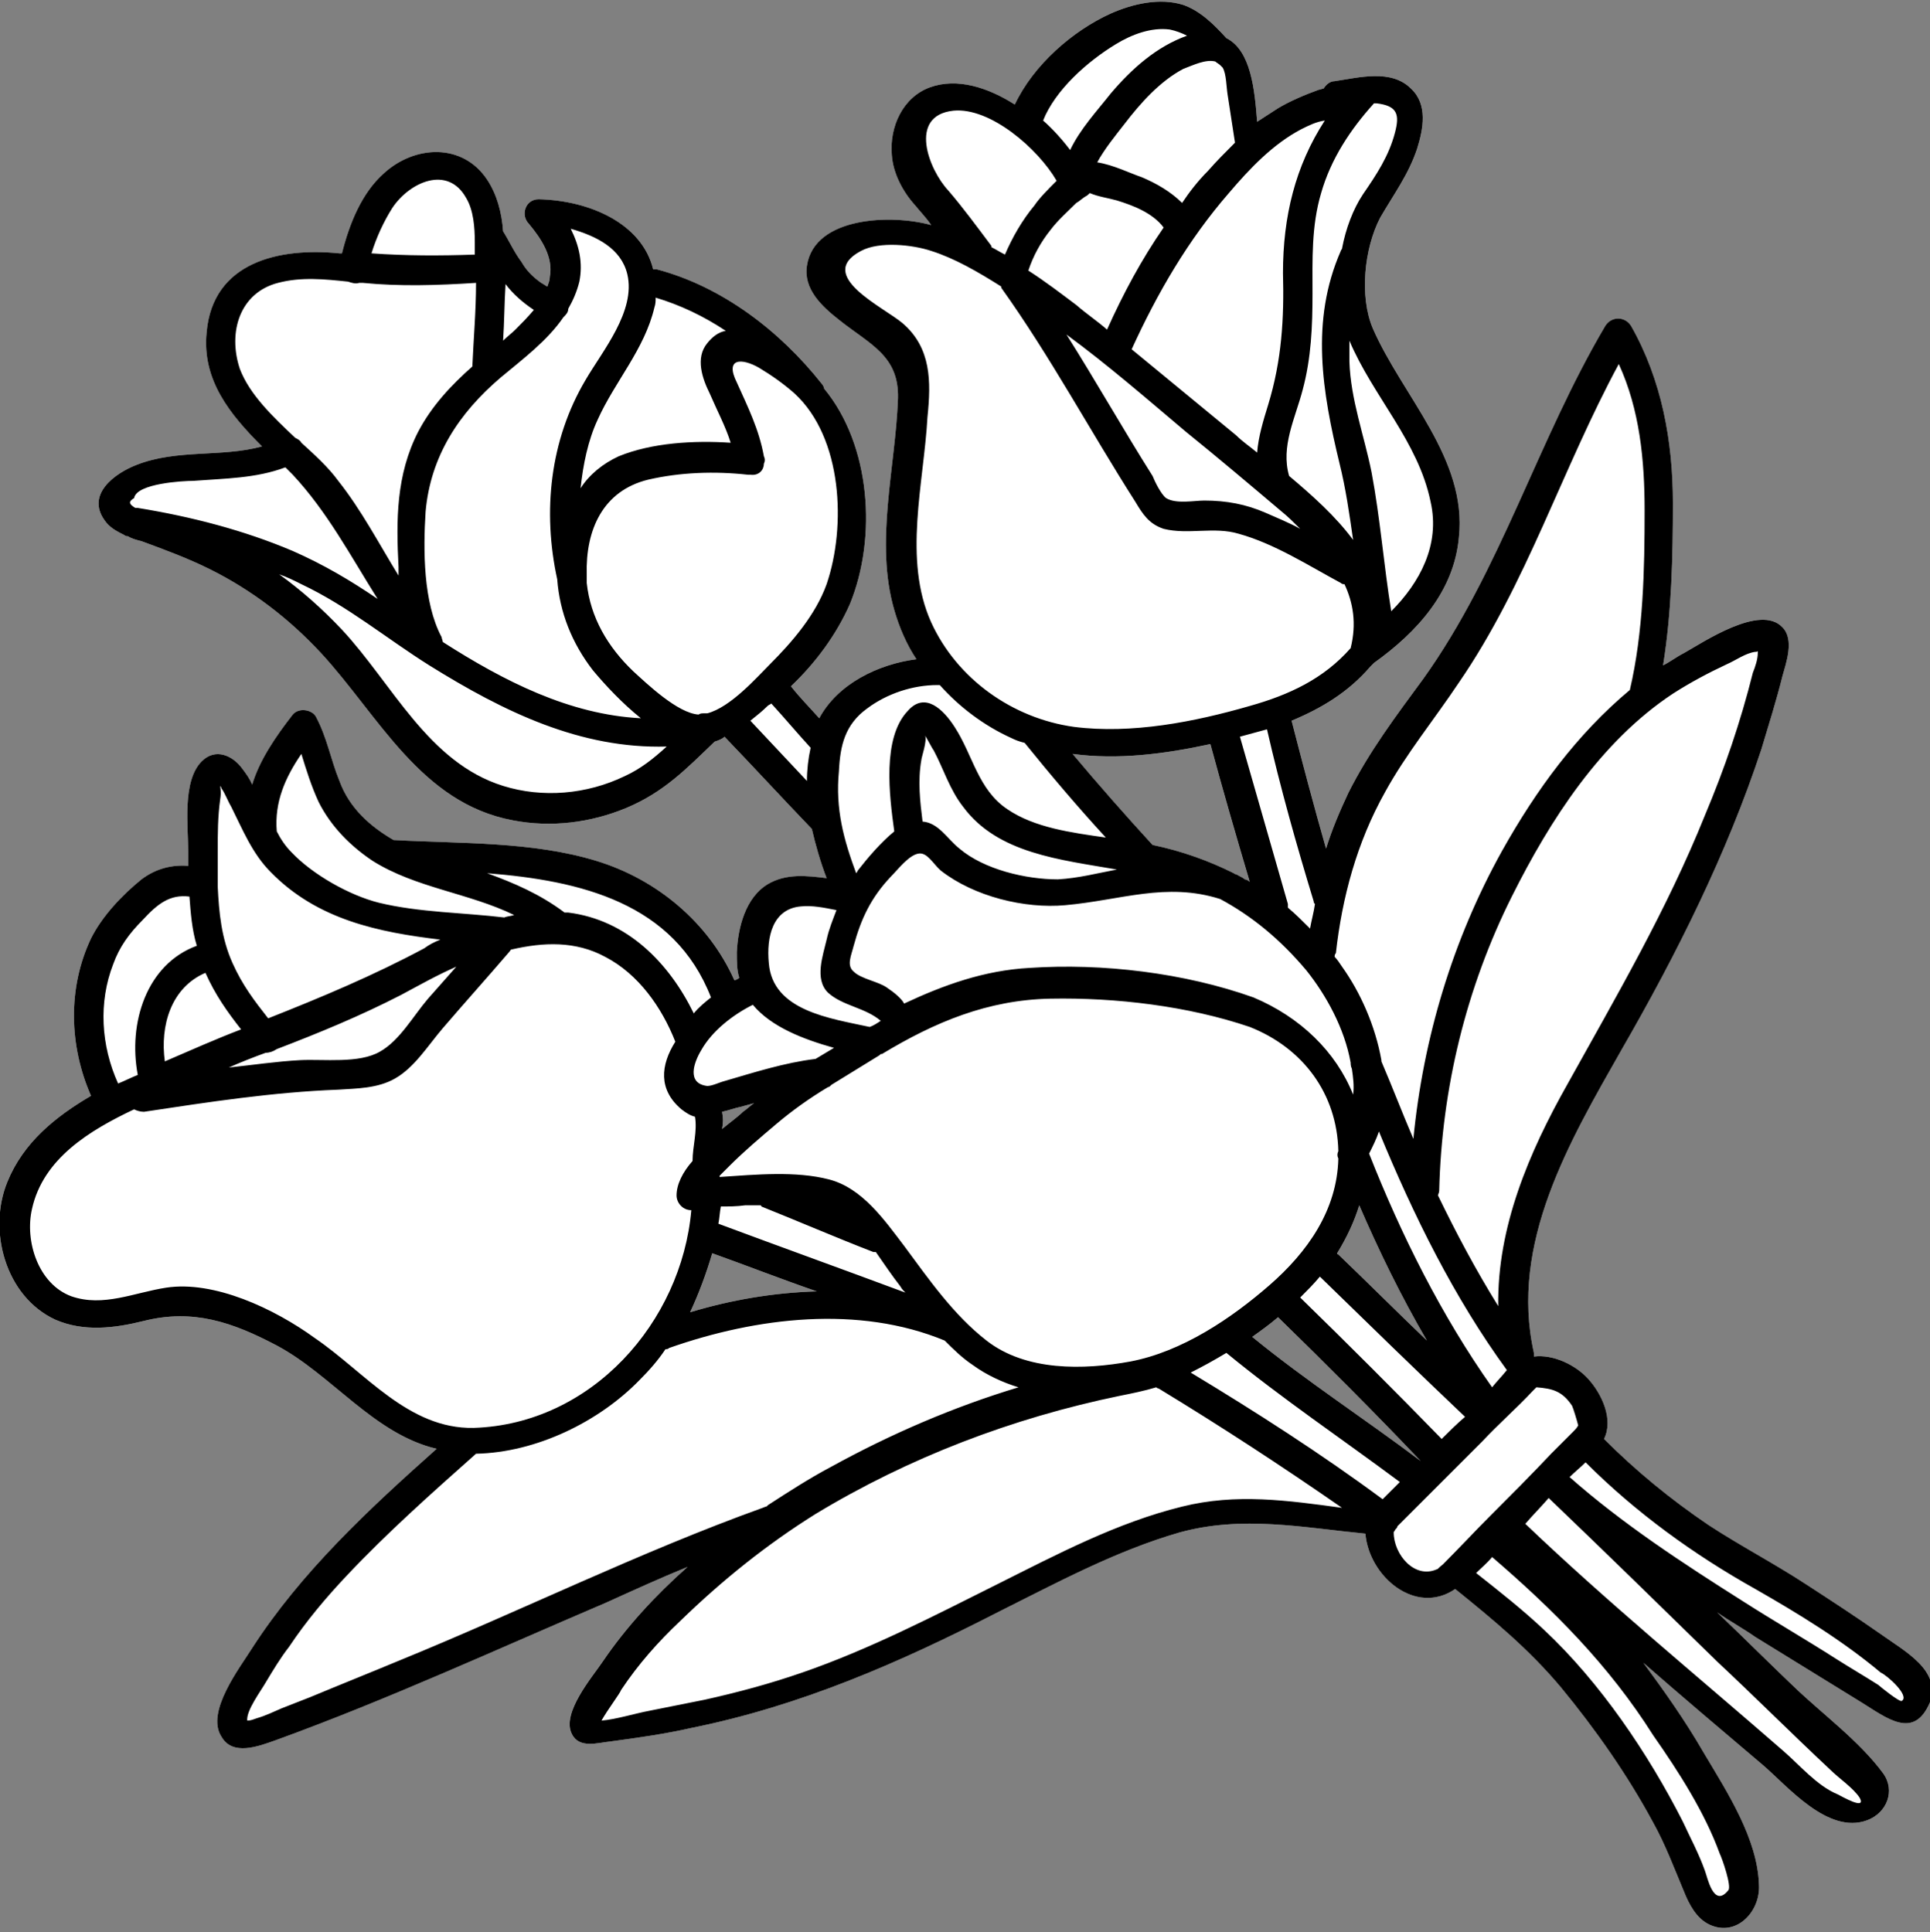 <?xml version="1.0" encoding="utf-8"?>
<!-- Generator: Adobe Illustrator 24.0.0, SVG Export Plug-In . SVG Version: 6.00 Build 0)  -->
<svg version="1.1" id="Capa_1" xmlns="http://www.w3.org/2000/svg" xmlns:xlink="http://www.w3.org/1999/xlink" x="0px" y="0px"
	 viewBox="0 0 156.9 157.1" style="enable-background:new 0 0 156.9 157.1;" xml:space="preserve">
<rect x="0" y="0" width="156.9" height="157.1" fill="#808080" stroke="none"/>
<style type="text/css">
	.st0{fill:#FFFFFF;}
</style>
<g>
	<path class="st0" d="M152.8,132.8c-2-1.4-4-2.7-6-4c-2.6-1.7-5.3-3.1-7.9-4.8c-3.1-2.1-5.9-4.4-8.5-7c0.8-1.6-0.2-3.7-1.3-4.9
		c-1-1.1-2.8-2-4.4-1.8c0-0.1,0-0.2,0-0.3c-2-8.9,2.9-17.2,7.1-24.6c4.5-7.8,8.6-16,11.4-24.5c0.6-2,1.2-3.9,1.7-5.9
		c0.3-1.1,1-3,0-4c-1.8-1.9-6.4,1.2-8,2.1c-0.6,0.3-1.1,0.7-1.7,1c0.7-4.3,0.8-8.9,0.8-13.2c0-5-0.9-10-3.4-14.4
		c-0.5-0.8-1.6-0.8-2.1,0c-5.5,9.3-8.5,19.9-14.8,28.7c-2.2,3-4.4,5.9-6.1,9.3c-0.7,1.5-1.3,2.9-1.8,4.5c-1-3.5-1.9-6.9-2.8-10.4
		c2.4-1,4.6-2.3,6.4-4.4c0.1-0.1,0.2-0.2,0.3-0.3c3.5-2.5,6.5-5.8,6.9-10.2c0.7-6.4-4.6-11.5-7-17c-1.1-2.6-0.7-6.5,0.6-9
		c1.1-1.9,2.3-3.5,3-5.6c0.5-1.6,0.9-3.6-0.5-4.9c-1.6-1.6-4.2-0.9-6.2-0.6c-0.4,0-0.7,0.3-0.9,0.6c-0.1,0-0.3,0.1-0.4,0.1
		c-1.1,0.4-2.3,0.9-3.3,1.5c-0.6,0.4-1.1,0.7-1.7,1.1c-0.2-2.6-0.5-5.8-2.5-6.8c-1-1.1-2.1-2.2-3.5-2.7c-1.9-0.6-4.1-0.1-5.9,0.7
		c-3.1,1.4-6.3,4.2-7.8,7.4c-2.2-1.4-4.7-2.2-6.9-1.4c-2.2,0.8-3.3,3.2-3.1,5.5c0.1,1.5,0.9,3,1.9,4.1c0.4,0.5,0.9,1,1.3,1.6
		c-3.2-0.9-9.5-0.7-10.1,3.3c-0.3,1.9,1.2,3.3,2.6,4.4c2.5,2,4.9,2.9,4.8,6.4c-0.2,5.6-1.9,11.7-0.3,17.2c0.4,1.4,1,2.8,1.8,4
		c-3.1,0.4-6.4,2-7.9,4.8c-0.8-0.9-1.6-1.7-2.3-2.6c2-1.9,3.7-4.2,4.8-6.7c2.2-5.4,1.7-12.9-2.1-17.5c0-0.1-0.1-0.3-0.2-0.4
		c-3.4-4.3-8.1-7.9-13.4-9.3c-0.1,0-0.2,0-0.3,0c-0.9-3.7-5.1-5.6-9.3-5.7c-1.1,0-1.5,1.3-0.8,2c1,1.2,2,2.7,1.7,4.3
		c0,0.3-0.1,0.5-0.2,0.8c-0.2-0.1-0.3-0.2-0.5-0.3c-0.7-0.5-1.2-1-1.6-1.7c-0.6-0.8-1-1.7-1.5-2.5c-0.1-1.5-0.5-3-1.3-4.2
		c-2-3-5.9-2.8-8.4-0.5c-1.8,1.6-2.8,4.1-3.4,6.5c-0.1,0-0.1,0-0.2,0c-4.9-0.5-10.3,0.7-10.8,6.4c-0.4,3.9,1.9,6.7,4.5,9.3
		c-3.3,0.9-6.9,0.2-10.2,1.5c-1.8,0.7-4.1,2.4-2.6,4.5c0.4,0.6,1,0.9,1.6,1.2c0.1,0.1,0.2,0.1,0.3,0.1c0.3,0.2,0.7,0.3,1.1,0.4
		c1.9,0.7,3.8,1.4,5.6,2.3c3.4,1.7,6.4,4,9,6.8c4.7,5.1,8.1,12.2,15.6,13.6c3.1,0.6,6.3,0.2,9.2-1c3.1-1.3,4.9-3.2,7.2-5.4
		c0.3-0.1,0.6-0.2,0.8-0.4c2.4,2.5,4.7,5,7.1,7.5c0.3,1.3,0.7,2.7,1.2,4c-1.6-0.2-3.3-0.4-4.8,0.5c-1.8,1.1-2.4,3.5-2.5,5.5
		c0,0.8,0,1.5,0.2,2.1c-0.1,0.1-0.3,0.2-0.4,0.2c-2.1-4.7-6.3-8.2-11.2-9.7c-5.2-1.6-11.1-1.4-16.5-1.7c-1.9-1.1-3.6-2.6-4.4-4.8
		c-0.7-1.7-1-3.5-1.9-5.2c-0.3-0.6-1.4-0.8-1.9-0.2c-1.4,1.8-2.7,3.7-3.3,5.7c-0.2-0.5-0.5-0.9-0.8-1.3c-0.8-1.1-2.2-1.7-3.3-0.6
		c-1.6,1.6-1.1,5.3-1.1,7.3c0,0.4,0,0.8,0,1.2c-1.3-0.1-2.6,0.2-3.8,1.1c-1.6,1.3-3.2,3-4.1,4.8c-1.9,4-1.8,8.7,0,12.8
		c-2.9,1.7-5.5,3.8-6.8,7c-1.6,3.9-0.2,9.3,3.9,11.2c2.3,1,4.8,0.7,7.2,0.1c4-1,7.2,0.1,10.8,2c4.5,2.4,7.9,7.2,13,8.4
		c-5.5,4.9-11,10-15,16.2c-1,1.6-3.8,5.2-2.5,7.2c0.9,1.6,3,0.8,4.4,0.3c9.1-3.3,18-7.4,26.9-11.2c2.2-1,4.4-2,6.6-2.9
		c-2.6,2.3-5,4.9-6.9,7.7c-0.8,1.2-3.4,4.2-2.5,5.9c0.6,1.2,2.1,0.7,3.1,0.6c2.2-0.3,4.4-0.6,6.6-1.1c8.9-1.8,16.9-5.3,24.9-9.4
		c4.8-2.4,9.6-5,14.8-6.5c5.1-1.4,10-0.4,15.1,0.1c0.3,3.5,4.1,6.7,7.3,4.5c3.1,2.5,6,4.9,8.6,8c2.8,3.4,5.4,7.1,7.5,11
		c1,1.8,1.7,3.7,2.5,5.6c0.4,1,1,2.2,2.1,2.7c2.2,1,4.1-1.1,4-3.2c-0.1-3.8-2.6-7.6-4.5-10.8c-1.5-2.6-3.2-5-4.9-7.3
		c3.2,2.8,6.4,5.5,9.7,8.3c2,1.7,5.3,5.7,8.5,4.5c1.6-0.6,2.3-2.4,1.3-3.8c-1.9-2.6-4.9-4.8-7.2-7c-2.1-2-4.2-4.1-6.3-6.1
		c1,0.7,2.1,1.3,3.1,2c2.9,1.8,5.7,3.5,8.6,5.3c2.1,1.3,4.3,3.1,5.6,0C157.8,135.8,154.9,134.3,152.8,132.8z M98.4,60.5
		c1,3.7,2.1,7.5,3.2,11.2c-0.1-0.1-0.3-0.2-0.4-0.2c-0.1-0.1-0.3-0.2-0.5-0.3c-0.1-0.1-0.3-0.1-0.4-0.2c-2-1-4.2-1.8-6.6-2.3
		c-2.2-2.4-4.4-4.9-6.5-7.4C90.9,61.8,94.7,61.3,98.4,60.5z M110.5,98c1.6,3.7,3.4,7.4,5.5,11c-2.4-2.3-4.8-4.7-7.2-7
		c0,0-0.1,0-0.1-0.1C109.5,100.6,110.1,99.3,110.5,98z M58.7,90.4c0.5-0.1,1-0.3,1.5-0.4c0.4-0.1,0.7-0.2,1.1-0.3
		c-0.3,0.2-0.6,0.5-0.9,0.7c-0.4,0.4-1.1,0.9-1.7,1.4C58.8,91.3,58.8,90.9,58.7,90.4z M57.9,101.9c2.8,1,5.6,2.1,8.5,3.1
		c-3.5,0.1-7,0.7-10.3,1.7C56.8,105.2,57.4,103.6,57.9,101.9z M115.5,118.8c-4.5-3.4-9.3-6.5-13.7-10.1c0.7-0.5,1.4-1,2.1-1.6
		C107.8,110.9,111.7,114.8,115.5,118.8C115.5,118.8,115.5,118.8,115.5,118.8z M88.6,15.7C88.6,15.7,88.6,15.7,88.6,15.7
		C88.6,15.7,88.6,15.7,88.6,15.7C88.6,15.7,88.6,15.7,88.6,15.7z M88.9,15.5c0,0,0,0.1-0.1,0.1C88.8,15.6,88.9,15.6,88.9,15.5z"/>
	<path d="M152.8,132.8c-2-1.4-4-2.7-6-4c-2.6-1.7-5.3-3.1-7.9-4.8c-3.1-2.1-5.9-4.4-8.5-7c0.8-1.6-0.2-3.7-1.3-4.9
		c-1-1.1-2.8-2-4.4-1.8c0-0.1,0-0.2,0-0.3c-2-8.9,2.9-17.2,7.1-24.6c4.5-7.8,8.6-16,11.4-24.5c0.6-2,1.2-3.9,1.7-5.9
		c0.3-1.1,1-3,0-4c-1.8-1.9-6.4,1.2-8,2.1c-0.6,0.3-1.1,0.7-1.7,1c0.7-4.3,0.8-8.9,0.8-13.2c0-5-0.9-10-3.4-14.4
		c-0.5-0.8-1.6-0.8-2.1,0c-5.5,9.3-8.5,19.9-14.8,28.7c-2.2,3-4.4,5.9-6.1,9.3c-0.7,1.5-1.3,2.9-1.8,4.5c-1-3.5-1.9-6.9-2.8-10.4
		c2.4-1,4.6-2.3,6.4-4.4c0.1-0.1,0.2-0.2,0.3-0.3c3.5-2.5,6.5-5.8,6.9-10.2c0.7-6.4-4.6-11.5-7-17c-1.1-2.6-0.7-6.5,0.6-9
		c1.1-1.9,2.3-3.5,3-5.6c0.5-1.6,0.9-3.6-0.5-4.9c-1.6-1.6-4.2-0.9-6.2-0.6c-0.4,0-0.7,0.3-0.9,0.6c-0.1,0-0.3,0.1-0.4,0.1
		c-1.1,0.4-2.3,0.9-3.3,1.5c-0.6,0.4-1.1,0.7-1.7,1.1c-0.2-2.6-0.5-5.8-2.5-6.8c-1-1.1-2.1-2.2-3.5-2.7c-1.9-0.6-4.1-0.1-5.9,0.7
		c-3.1,1.4-6.3,4.2-7.8,7.4c-2.2-1.4-4.7-2.2-6.9-1.4c-2.2,0.8-3.3,3.2-3.1,5.5c0.1,1.5,0.9,3,1.9,4.1c0.4,0.5,0.9,1,1.3,1.6
		c-3.2-0.9-9.5-0.7-10.1,3.3c-0.3,1.9,1.2,3.3,2.6,4.4c2.5,2,4.9,2.9,4.8,6.4c-0.2,5.6-1.9,11.7-0.3,17.2c0.4,1.4,1,2.8,1.8,4
		c-3.1,0.4-6.4,2-7.9,4.8c-0.8-0.9-1.6-1.7-2.3-2.6c2-1.9,3.7-4.2,4.8-6.7c2.2-5.4,1.7-12.9-2.1-17.5c0-0.1-0.1-0.3-0.2-0.4
		c-3.4-4.3-8.1-7.9-13.4-9.3c-0.1,0-0.2,0-0.3,0c-0.9-3.7-5.1-5.6-9.3-5.7c-1.1,0-1.5,1.3-0.8,2c1,1.2,2,2.7,1.7,4.3
		c0,0.3-0.1,0.5-0.2,0.8c-0.2-0.1-0.3-0.2-0.5-0.3c-0.7-0.5-1.2-1-1.6-1.7c-0.6-0.8-1-1.7-1.5-2.5c-0.1-1.5-0.5-3-1.3-4.2
		c-2-3-5.9-2.8-8.4-0.5c-1.8,1.6-2.8,4.1-3.4,6.5c-0.1,0-0.1,0-0.2,0c-4.9-0.5-10.3,0.7-10.8,6.4c-0.4,3.9,1.9,6.7,4.5,9.3
		c-3.3,0.9-6.9,0.2-10.2,1.5c-1.8,0.7-4.1,2.4-2.6,4.5c0.4,0.6,1,0.9,1.6,1.2c0.1,0.1,0.2,0.1,0.3,0.1c0.3,0.2,0.7,0.3,1.1,0.4
		c1.9,0.7,3.8,1.4,5.6,2.3c3.4,1.7,6.4,4,9,6.8c4.7,5.1,8.1,12.2,15.6,13.6c3.1,0.6,6.3,0.2,9.2-1c3.1-1.3,4.9-3.2,7.2-5.4
		c0.3-0.1,0.6-0.2,0.8-0.4c2.4,2.5,4.7,5,7.1,7.5c0.3,1.3,0.7,2.7,1.2,4c-1.6-0.2-3.3-0.4-4.8,0.5c-1.8,1.1-2.4,3.5-2.5,5.5
		c0,0.8,0,1.5,0.2,2.1c-0.1,0.1-0.3,0.2-0.4,0.2c-2.1-4.7-6.3-8.2-11.2-9.7c-5.2-1.6-11.1-1.4-16.5-1.7c-1.9-1.1-3.6-2.6-4.4-4.8
		c-0.7-1.7-1-3.5-1.9-5.2c-0.3-0.6-1.4-0.8-1.9-0.2c-1.4,1.8-2.7,3.7-3.3,5.7c-0.2-0.5-0.5-0.9-0.8-1.3c-0.8-1.1-2.2-1.7-3.3-0.6
		c-1.6,1.6-1.1,5.3-1.1,7.3c0,0.4,0,0.8,0,1.2c-1.3-0.1-2.6,0.2-3.8,1.1c-1.6,1.3-3.2,3-4.1,4.8c-1.9,4-1.8,8.7,0,12.8
		c-2.9,1.7-5.5,3.8-6.8,7c-1.6,3.9-0.2,9.3,3.9,11.2c2.3,1,4.8,0.7,7.2,0.1c4-1,7.2,0.1,10.8,2c4.5,2.4,7.9,7.2,13,8.4
		c-5.5,4.9-11,10-15,16.2c-1,1.6-3.8,5.2-2.5,7.2c0.9,1.6,3,0.8,4.4,0.3c9.1-3.3,18-7.4,26.9-11.2c2.2-1,4.4-2,6.6-2.9
		c-2.6,2.3-5,4.9-6.9,7.7c-0.8,1.2-3.4,4.2-2.5,5.9c0.6,1.2,2.1,0.7,3.1,0.6c2.2-0.3,4.4-0.6,6.6-1.1c8.9-1.8,16.9-5.3,24.9-9.4
		c4.8-2.4,9.6-5,14.8-6.5c5.1-1.4,10-0.4,15.1,0.1c0.3,3.5,4.1,6.7,7.3,4.5c3.1,2.5,6,4.9,8.6,8c2.8,3.4,5.4,7.1,7.5,11
		c1,1.8,1.7,3.7,2.5,5.6c0.4,1,1,2.2,2.1,2.7c2.2,1,4.1-1.1,4-3.2c-0.1-3.8-2.6-7.6-4.5-10.8c-1.5-2.6-3.2-5-4.9-7.3
		c3.2,2.8,6.4,5.5,9.7,8.3c2,1.7,5.3,5.7,8.5,4.5c1.6-0.6,2.3-2.4,1.3-3.8c-1.9-2.6-4.9-4.8-7.2-7c-2.1-2-4.2-4.1-6.3-6.1
		c1,0.7,2.1,1.3,3.1,2c2.9,1.8,5.7,3.5,8.6,5.3c2.1,1.3,4.3,3.1,5.6,0C157.8,135.8,154.9,134.3,152.8,132.8z M112.4,121.9
		c-5-3.7-10.3-7.1-15.6-10.3c1-0.5,1.9-1,2.9-1.6c4.5,3.7,9.4,7,14.1,10.5C113.3,121,112.9,121.4,112.4,121.9z M91.9,110.7
		c-3.8,0.7-8.5,0.8-11.7-1.7c-2.7-2.1-4.7-5-6.7-7.7c-1.6-2.1-3.4-4.7-6.1-5.4c-2.7-0.7-5.9-0.4-8.9-0.2c0,0,0,0,0,0
		c0,0,0-0.1,0-0.1c0.3-0.3,0.7-0.7,0.8-0.8c1.2-1.2,2.5-2.3,3.8-3.4c1.3-1.1,2.7-2.1,4.2-3c0.1,0,0.2-0.1,0.3-0.2
		c1.3-0.8,2.6-1.6,3.9-2.4c0,0,0.1-0.1,0.1-0.1c0,0,0,0,0.1,0c4.3-2.6,8.6-4.4,13.7-4.5c5.3-0.1,11.2,0.6,16.2,2.3
		c4.3,1.7,7.1,5.4,7.2,10.1c-0.1,0.2-0.1,0.4,0,0.6c-0.1,4.2-2.5,7.6-5.6,10.3C100.1,107.2,96.1,109.9,91.9,110.7z M72.1,80.3
		c-0.7-0.5-2.1-0.7-2.7-1.3c-0.6-0.5-0.2-1.3,0-2.1c0.6-2.2,1.4-3.9,3-5.6c0.6-0.6,1.5-1.8,2.3-1.9c0.7-0.1,1.2,0.9,1.8,1.4
		c2.7,2.1,6.8,3.1,10.1,2.8c4.5-0.4,8.2-1.9,12.6-0.5c2.6,1.4,4.9,3.3,7,5.8c1.6,2,3.1,4.7,3.6,7.5c0,0.1,0,0.3,0.1,0.5c0,0,0,0,0,0
		c0.1,0.7,0.2,1.4,0.1,2.1c-1.4-3.5-4.3-6.3-8.1-7.9c-5.6-2-12.3-2.8-18.2-2.4c-3.7,0.2-7,1.4-10.2,2.9
		C73.3,81.2,72.7,80.7,72.1,80.3z M75.2,59.8c0.2,0.3,0.6,1.1,0.7,1.2c0.8,1.5,1.3,3.2,2.4,4.6c2.8,3.8,7.9,4.3,12.5,5.1
		c-1.6,0.3-3.1,0.7-4.8,0.8c-2.6,0-6-0.8-8-2.5c-1-0.8-1.7-2.1-3-2.2c-0.2-1.6-0.4-3.3-0.1-5C74.9,61.6,75.4,60.2,75.2,59.8z
		 M98.4,60.5c1,3.7,2.1,7.5,3.2,11.2c-0.1-0.1-0.3-0.2-0.4-0.2c-0.1-0.1-0.3-0.2-0.5-0.3c-0.1-0.1-0.3-0.1-0.4-0.2
		c-2-1-4.2-1.8-6.6-2.3c-2.2-2.4-4.4-4.9-6.5-7.4C90.9,61.8,94.7,61.3,98.4,60.5z M110.5,98c1.6,3.7,3.4,7.4,5.5,11
		c-2.4-2.3-4.8-4.7-7.2-7c0,0-0.1,0-0.1-0.1C109.5,100.6,110.1,99.3,110.5,98z M60.6,98c0.4,0,0.8,0,1.2,0c0,0,0.1,0,0.1,0.1
		c3,1.2,6,2.5,9.1,3.7c0.1,0,0.1,0,0.2,0c0.7,1,1.3,1.9,2,2.8c0.1,0.2,0.3,0.4,0.4,0.5c-5.1-1.9-10.1-3.7-15.2-5.6
		c0.1-0.5,0.1-0.9,0.2-1.4C59.2,98.1,59.9,98.1,60.6,98z M58.7,90.4c0.5-0.1,1-0.3,1.5-0.4c0.4-0.1,0.7-0.2,1.1-0.3
		c-0.3,0.2-0.6,0.5-0.9,0.7c-0.4,0.4-1.1,0.9-1.7,1.4C58.8,91.3,58.8,90.9,58.7,90.4z M57.9,101.9c2.8,1,5.6,2.1,8.5,3.1
		c-3.5,0.1-7,0.7-10.3,1.7C56.8,105.2,57.4,103.6,57.9,101.9z M115.5,118.8c-4.5-3.4-9.3-6.5-13.7-10.1c0.7-0.5,1.4-1,2.1-1.6
		C107.8,110.9,111.7,114.8,115.5,118.8C115.5,118.8,115.5,118.8,115.5,118.8z M117.2,117c-3.8-3.9-7.6-7.7-11.5-11.5
		c0.6-0.6,1.1-1.1,1.6-1.7c3.9,3.8,7.8,7.6,11.8,11.4C118.4,115.8,117.8,116.4,117.2,117z M121.3,112.8c-4.1-5.8-7.4-12.4-10-19
		c0.3-0.6,0.6-1.2,0.8-1.8c2.8,6.8,6.1,13.5,10.4,19.4C122.1,111.9,121.7,112.3,121.3,112.8z M140.4,54c0.7-0.3,1.5-0.9,2.3-1
		c0.1,0,0.2,0,0.2-0.1c0,0,0,0.1,0,0.2c0,0.5-0.2,1.1-0.4,1.6c-1,4-2.3,7.8-3.9,11.6c-3.1,7.7-7.2,14.7-11.2,21.9
		c-3.1,5.5-5.7,11.6-5.6,18c-1.8-2.9-3.4-5.9-4.9-9c0-0.1,0.1-0.2,0.1-0.4c0.2-8.3,2.2-16.5,5.9-23.9c3.1-6.2,7.2-12.6,13.1-16.5
		C137.4,55.5,138.9,54.7,140.4,54z M112.6,64.4c1.7-3.1,4-5.9,6-8.9c5.5-8,8.4-17.4,13-25.9c1.7,3.7,2.1,7.8,2.1,11.9
		c0,4.8-0.1,9.9-1.2,14.6c-4.3,3.6-7.6,8.1-10.4,13.1c-4,7.2-6.4,15.2-7.2,23.4c-0.9-2.1-1.7-4.2-2.6-6.3c0,0,0,0,0-0.1
		c-0.5-2.8-1.7-5.5-3.2-7.6c-0.2-0.3-0.4-0.6-0.6-0.8c0-0.1,0-0.2,0.1-0.3C109.1,73,110.3,68.5,112.6,64.4z M106.8,73.3
		c0,0.1,0,0.1,0.1,0.2c-0.1,0.7-0.3,1.4-0.4,2c-0.6-0.6-1.2-1.2-1.8-1.7c0-0.1,0-0.2,0-0.3c-1.3-4.5-2.6-9.1-3.9-13.6
		c0.7-0.2,1.5-0.4,2.2-0.6C104.1,64.1,105.4,68.7,106.8,73.3z M88.6,15.7C88.6,15.7,88.6,15.7,88.6,15.7
		C88.6,15.7,88.6,15.7,88.6,15.7C88.6,15.7,88.6,15.7,88.6,15.7z M88.9,15.5c0,0,0,0.1-0.1,0.1C88.8,15.6,88.9,15.6,88.9,15.5z
		 M87.5,16.5c0.2-0.1,0.4-0.3,0.7-0.5c0,0,0,0,0,0c0.2-0.1,0.3-0.2,0.4-0.3c0.7,0.3,1.5,0.4,2.2,0.6c1.3,0.4,2.9,1,3.8,2.2
		c-1.8,2.6-3.3,5.4-4.6,8.3c-0.8-0.7-1.7-1.3-2.5-2c-1.2-0.9-2.5-1.9-3.9-2.8c0.4-1.2,1-2.3,1.8-3.3C86,17.9,86.8,17.2,87.5,16.5z
		 M96.4,35.1c2.6,2.1,5.2,4.3,7.8,6.5c0.5,0.4,1,0.9,1.5,1.4c-0.9-0.5-1.9-0.9-2.8-1.3c-1.6-0.7-3.2-1-5-1c-0.8,0-2.3,0.3-3.1-0.2
		c-0.4-0.3-0.9-1.3-1.1-1.8c-2.4-3.8-4.6-7.7-7-11.5C90.1,29.7,93.2,32.4,96.4,35.1z M116.3,40.8c0.8,3.5-0.9,6.6-3.2,8.9
		c-0.6-3.7-0.9-7.6-1.6-11.3c-0.6-3-1.7-5.9-1.8-9c0-0.5,0-1.1,0-1.7C111.6,32.2,115.3,35.9,116.3,40.8z M113.4,10.8
		c-0.5,1.9-1.5,3.4-2.6,5c-0.8,1.2-1.4,2.8-1.7,4.4c0,0.1-0.1,0.1-0.1,0.2c-2.5,5.7-1.5,11.5-0.1,17.3c0.5,2,0.8,4.1,1.1,6.2
		c-1.4-1.9-3.3-3.6-5.2-5.2c-0.7-2.4,0.5-4.7,1.1-7c0.7-2.6,0.8-5.2,0.8-7.8c0-2.8-0.1-5.5,0.7-8.2c0.8-2.8,2.4-5.2,4.3-7.3
		c0.1,0,0.1,0,0.2,0C113.6,8.6,113.8,9.3,113.4,10.8z M105.8,10.5c0.6-0.3,1.2-0.6,1.9-0.7c-2.4,3.7-3.4,7.8-3.4,12.4
		c0.1,3.7-0.1,7.1-1.2,10.7c-0.4,1.3-0.8,2.6-0.9,3.9c-0.6-0.5-1.2-0.9-1.7-1.4c-2.8-2.3-5.7-4.7-8.5-7c2.1-4.6,4.6-8.9,7.9-12.7
		C101.6,13.7,103.5,11.7,105.8,10.5z M98.2,13.9c-0.8,0.8-1.5,1.7-2.1,2.6c-0.9-0.9-2.1-1.6-3.3-2.1c-0.9-0.3-2.3-1-3.6-1.2
		c0.6-1.1,1.5-2.2,2.2-3.1c1.3-1.7,2.9-3.5,4.8-4.5C97,5.3,98,4.8,98.8,5c0.1,0.1,0.3,0.2,0.4,0.3c0.1,0.1,0.1,0.1,0.2,0.2
		c0.3,0.5,0.3,1.6,0.4,2.2c0.2,1.3,0.4,2.6,0.6,3.9C99.6,12.4,98.9,13.1,98.2,13.9z M90.7,3.6c1.3-0.8,2.9-1.4,4.4-1.2
		c0.5,0.1,1,0.3,1.4,0.5C94,3.8,92,5.6,90.3,7.6c-1.1,1.4-2.5,2.9-3.3,4.6c-0.6-0.8-1.4-1.7-2.2-2.4C85.8,7.3,88.4,5,90.7,3.6z
		 M77.5,9c3-0.3,6.9,3.1,8.4,5.7c-0.7,0.7-1.4,1.4-1.8,2c-1,1.2-1.8,2.6-2.4,4c-0.4-0.2-0.7-0.4-1.1-0.6c0,0,0,0,0-0.1
		c-1.2-1.6-2.3-3.1-3.5-4.5C75.5,13.8,73.8,9.4,77.5,9z M73.4,26.3c-1.5-1.3-7.2-3.9-3.4-5.9c1.5-0.8,4.2-0.5,5.7,0
		c1.9,0.6,3.8,1.7,5.7,2.9c0,0,0,0,0,0.1c4,5.6,7.2,11.6,10.9,17.4c0.6,1,1.1,1.8,2.3,2.2c2,0.5,4.1-0.2,6.1,0.4
		c2.9,0.8,5.7,2.6,8.3,4c0.1,0.1,0.2,0.1,0.3,0.1c0.7,1.5,1,3.2,0.5,5.2c-2.2,2.5-5,3.8-8.2,4.7c-4.5,1.3-9.6,2.3-14.3,1.7
		c-5-0.7-9.5-3.9-11.6-8.5c-2.3-5.1-0.6-11.3-0.3-16.7C75.7,31,75.7,28.3,73.4,26.3z M68.2,62.7c0.1-2.1,0.5-3.8,2.3-5.1
		c1.6-1.2,3.7-1.9,5.7-1.9c0.1,0,0.2,0,0.2,0c1.6,1.8,3.6,3.3,5.8,4.3c0.4,0.2,0.7,0.3,1.1,0.4c0,0,0,0,0,0c2.1,2.6,4.3,5.2,6.6,7.7
		c-2.8-0.4-5.8-0.8-8-2.3c-2.4-1.6-2.8-4.4-4.3-6.7c-0.9-1.4-2.4-2.9-3.8-1.3c-2.1,2.2-1.5,6.9-1.1,9.8c-1.1,0.9-2.2,2.2-2.9,3.1
		c-0.1,0.1-0.1,0.2-0.2,0.3C68.6,68.3,67.9,65.8,68.2,62.7z M67.2,47.5c-0.9,2.5-2.8,4.7-4.6,6.5c-1.1,1.1-3.2,3.5-5.1,4
		c-0.1,0-0.2,0-0.3,0c-0.1,0-0.3,0-0.4,0.1c-1.7-0.1-4.2-2.5-5.3-3.5c-2.1-2-3.5-4.4-3.8-7.2c0-0.1,0-0.3,0-0.5c0,0,0-0.1,0-0.1
		c0-0.1,0-0.1,0-0.1c-0.1-3.6,1.3-6.8,5-7.7c2.6-0.6,5.4-0.7,8.1-0.4c0,0,0,0,0,0c0.1,0,0.1,0,0.2,0c0.7,0.1,1.1-0.4,1.1-0.9
		c0.1-0.2,0.1-0.4,0-0.6c-0.4-2.2-1.3-4-2.2-6c-1-2,0.4-2,1.8-1.2c1,0.6,2,1.3,2.9,2.1C68.5,35.6,68.8,42.8,67.2,47.5z M53.2,25
		c0.1-0.3,0.1-0.5,0.1-0.8c2,0.6,3.9,1.5,5.7,2.7c-0.6,0.1-1.1,0.5-1.5,1c-1,1.2-0.4,2.9,0.2,4.1c0.6,1.4,1.3,2.7,1.7,4
		c-3-0.2-6.4,0-9.1,1.1c-1.3,0.6-2.4,1.5-3.1,2.6c0.2-1.9,0.6-3.9,1.4-5.6C50,31,52.4,28.4,53.2,25z M51,22.3c0.7,3-2,6.2-3.4,8.6
		c-2.9,4.9-3.5,10.7-2.3,16.2c0.2,2.7,1.2,5.2,2.9,7.4c1,1.2,2.4,2.7,3.9,3.9c-5.8-0.3-11.1-3-16.1-6.2c0-0.1-0.1-0.3-0.1-0.4
		c-1.5-2.8-1.5-7.1-1.3-10.2c0.4-4.5,2.7-8,6.1-10.9c1.8-1.5,3.8-3,5.1-4.9c0.2-0.2,0.4-0.4,0.4-0.7c0.4-0.7,0.7-1.4,0.9-2.2
		c0.3-1.5,0-2.9-0.7-4.3C48.5,19.2,50.5,20.2,51,22.3z M43.4,25.2c-0.5,0.6-1,1.1-1.5,1.6c-0.3,0.3-0.7,0.6-1,0.9
		c0.1-1.5,0.1-3,0.2-4.6C41.7,23.9,42.5,24.6,43.4,25.2z M31.9,16.9c1.4-2.1,4.5-3.5,6-0.8c0.6,1,0.7,2.4,0.7,3.6c0,0.3,0,0.7,0,1
		c-2.8,0.1-5.6,0.1-8.4-0.1C30.6,19.3,31.2,18,31.9,16.9z M22.6,23c1.9-0.5,3.8-0.3,5.7-0.1c0.3,0.1,0.6,0.2,0.9,0.1
		c0.1,0,0.2,0,0.3,0c3,0.3,6.1,0.2,9.2,0c0,2.3-0.2,4.5-0.3,6.8c-1.7,1.5-3.3,3.2-4.4,5.3c-1.8,3.5-1.8,7.2-1.6,11
		c0,0.2,0,0.4,0,0.7c-1.6-2.6-3-5.3-4.9-7.7c-0.8-1.1-1.9-2.1-3-3.1c-0.1-0.2-0.3-0.3-0.5-0.4c-1.8-1.7-3.7-3.5-4.5-5.6
		C18.5,27,19.5,23.8,22.6,23z M10.9,40.5c0.2-1.2,4-1.4,4.8-1.4c2.6-0.2,5.1-0.2,7.5-1.1c0.2,0.2,0.4,0.4,0.6,0.6
		c2.8,3,4.7,6.6,6.9,10.1c-2.2-1.5-4.4-2.8-6.9-3.9c-4-1.7-8.3-2.8-12.6-3.5c-0.1,0-0.1,0-0.2,0C10.5,41,10.4,40.8,10.9,40.5z
		 M50.8,63.1c-3.1,1.5-6.7,1.8-9.9,0.8c-6.1-1.9-9-8.3-13.1-12.7c-1.6-1.7-3.3-3.2-5.1-4.5c0.6,0.2,1.2,0.5,1.8,0.8
		c3.8,1.8,6.9,4.4,10.4,6.6c6.1,3.8,12.3,6.8,19.3,6.6C53.1,61.7,52.1,62.5,50.8,63.1z M62.4,57.4c0.1-0.1,0.2-0.1,0.3-0.2
		c1.1,1.2,2.1,2.4,3.2,3.6c-0.2,0.9-0.3,1.8-0.3,2.7c-1.5-1.6-3.1-3.3-4.6-4.9C61.5,58.2,62,57.8,62.4,57.4z M65.1,73.7
		c0.9-0.1,1.9,0.1,2.9,0.3c-0.3,0.8-0.6,1.5-0.8,2.4c-0.3,1.3-1,3.2,0.1,4.3c1.2,1.1,3,1.2,4.3,2.3c-0.3,0.2-0.6,0.4-0.9,0.5
		c-3.2-0.7-7.9-1.3-8.2-5.2C62.3,76.2,62.8,73.9,65.1,73.7z M67.8,85.2c-0.5,0.3-1,0.6-1.5,0.9c-2.5,0.3-5,1.1-7.4,1.8
		c-0.4,0.1-1,0.4-1.4,0.4c-1.7-0.2-1.1-1.9-0.5-2.9c0.9-1.6,2.6-2.9,4.2-3.7C62.7,83.5,65.3,84.5,67.8,85.2z M57.8,81.1
		c-0.5,0.4-1,0.8-1.4,1.3c-2-4.1-5.4-7.6-10.2-8.2c-0.1,0-0.2,0-0.3,0c-2-1.5-4.1-2.4-6.3-3.2C47.2,71.6,54.8,73.4,57.8,81.1z
		 M16.7,79.1c0.8,1.8,1.8,3.2,2.9,4.6c-2.1,0.8-4.1,1.7-6.2,2.6C13,83.4,13.9,80.3,16.7,79.1z M21.6,85.6c0.3,0,0.6-0.1,0.9-0.3
		c3.4-1.3,6.8-2.7,10.1-4.4c1.5-0.8,2.9-1.6,4.5-2.3c-0.8,0.9-1.5,1.7-2.3,2.6c-1.2,1.4-2.3,3.4-3.9,4.3c-1.7,1-4.6,0.6-6.5,0.7
		c-1.9,0.1-3.9,0.4-5.8,0.6C19.5,86.4,20.5,86,21.6,85.6z M24.5,61.3c0.4,1.3,0.8,2.6,1.4,3.9c1,2,2.6,3.6,4.4,4.8
		c3.5,2.2,7.8,2.6,11.5,4.4c-0.3,0.1-0.6,0.1-0.8,0.2c-3.3-0.4-6.9-0.4-10.2-1.2c-2.4-0.6-5.4-2.3-7.1-4.1c-0.5-0.5-0.9-1.1-1.2-1.7
		c0,0,0,0,0,0C22.3,65.2,23.2,63.2,24.5,61.3z M17.7,69.2c0-1.4,0-2.8,0.2-4.2c0.1-0.6,0-1,0-1.1c0,0,0.1,0.1,0.1,0.2
		c0.3,0.4,0.5,1,0.8,1.5c0.9,1.8,1.7,3.8,3.2,5.3c3.8,3.9,8.8,4.9,13.8,5.5c-0.5,0.2-0.9,0.4-1.3,0.7c-4.1,2.2-8.4,4-12.7,5.7
		c-1.1-1.4-2.1-2.7-2.9-4.5c-0.9-2-1.1-4.1-1.2-6.2c0-0.2,0-0.4,0-0.6C17.7,70.8,17.7,70,17.7,69.2z M9.2,78.4
		c0.5-1.4,1.3-2.5,2.4-3.6c1.2-1.3,2.2-2.1,3.8-1.9c0.1,1.3,0.2,2.7,0.6,4c-4.1,1.5-5.6,6.3-4.8,10.5c0,0,0,0,0,0
		c-0.5,0.2-1.1,0.5-1.6,0.7C8.2,85,8,81.5,9.2,78.4z M13.5,104.7c-2.6,0.4-5.1,1.6-7.7,0.7c-2.7-1-3.8-4.5-3.2-7.1
		c0.9-4.1,4.7-6.4,8.3-8.1c0.2,0.1,0.5,0.2,0.8,0.2c5.3-0.8,10.5-1.6,15.8-1.8c1.5-0.1,3.2-0.1,4.6-0.9c1.6-0.9,2.7-2.7,3.9-4.1
		c1.8-2.1,3.6-4.1,5.4-6.2c0.1-0.1,0.1-0.2,0.2-0.2c2.6-0.6,5.2-0.7,7.6,0.6c2.7,1.4,4.6,4.1,5.7,6.9c-1.2,1.9-1.4,3.9,0.5,5.5
		c0.4,0.3,0.7,0.5,1.1,0.6c0.2,1.2-0.2,2.4-0.2,3.6c-0.8,0.9-1.3,1.9-1.3,2.8c0,0.6,0.5,1.2,1.2,1.2c-0.8,9.1-8.1,17.4-17.7,17.7
		c-5.3,0.1-8.8-4.5-12.9-7.3C22.3,106.4,17.4,104.1,13.5,104.7z M62,122.6c-10,3.6-19.7,8.4-29.5,12.4c-2.4,1-4.9,2-7.3,3
		c-0.8,0.3-1.5,0.6-2.3,0.9c-0.7,0.3-1.3,0.6-2,0.8c-0.3,0.1-0.5,0.2-0.8,0.2c-0.1-0.8,1.1-2.4,1.5-3.1c0.6-1,1.2-2,1.9-2.9
		c1.4-2.1,3-4,4.7-5.8c3.3-3.5,6.9-6.7,10.5-9.9c4.9-0.1,10-2.6,13.3-6c0.8-0.8,1.5-1.6,2.1-2.5c0.1,0,0.2,0,0.3-0.1
		c7.1-2.5,15.4-3.5,22.4-0.6c0.7,0.7,1.4,1.4,2.3,2c1.1,0.8,2.4,1.4,3.7,1.8c-5.3,1.6-10.4,3.8-15.3,6.5c-1.7,0.9-3.4,2-5.1,3.1
		C62.4,122.5,62.2,122.5,62,122.6z M96.1,122.5c-5.3,1.3-10.2,3.9-15,6.3c-5.2,2.6-10.4,5.3-15.9,7.2c-2.6,0.9-5.2,1.6-7.9,2.2
		c-1.5,0.3-3,0.6-4.5,0.9c-1.1,0.2-2.7,0.7-3.9,0.8c0.5-0.9,1.5-2.2,1.6-2.5c1.4-2.1,3-3.9,4.8-5.6c3.4-3.3,7-6.2,11-8.7
		c7.6-4.6,16-7.8,24.7-9.6c1-0.2,2-0.4,3-0.7c0,0,0.1,0.1,0.2,0.1c5.1,3.1,10,6.3,14.9,9.7C104.7,122,100.5,121.4,96.1,122.5z
		 M116.8,127.6c-1.8,0.8-3.5-1.2-3.5-3c0-0.1,0.1-0.1,0.1-0.2c0.1-0.1,0.2-0.2,0.2-0.3c2.3-2.3,4.6-4.6,6.9-6.9
		c1.3-1.4,2.8-2.7,4.1-4.1c0.1-0.1,0.2-0.2,0.3-0.3c0,0,0,0,0,0c1.3,0.1,2.1,0.3,2.9,1.5c0.1,0.2,0.4,1.2,0.5,1.6
		c-0.1,0.2-0.3,0.4-0.4,0.5c-0.6,0.6-1.2,1.2-1.8,1.8c-1.6,1.7-3.3,3.4-4.9,5c-1.3,1.3-2.6,2.7-3.9,4
		C116.9,127.5,116.9,127.6,116.8,127.6z M139.8,150.7c0.2,0.4,1,2.7,0.7,3c-1.2,1.5-1.7-1.1-1.9-1.6c-0.5-1.4-1.2-2.7-1.8-4
		c-2.8-5.5-6.7-11.3-11.3-15.6c-1.7-1.6-3.6-3.1-5.5-4.6c0.4-0.4,0.9-0.8,1.3-1.3c5,4.3,9.5,8.8,13.1,14.5
		C136.5,144.1,138.6,147.4,139.8,150.7z M148.8,143.9c0.7,0.7,1.9,1.5,2.4,2.3c0.5,1-1.4-0.1-1.8-0.3c-1.7-0.7-3.1-2.4-4.5-3.6
		c-7-6.1-14.2-12-20.9-18.4c0.6-0.7,1.3-1.4,1.9-2.1c4.6,4.4,9.2,8.9,13.7,13.3C142.7,138,145.7,141,148.8,143.9z M154.6,138.3
		c-0.2,0.1-1.8-1.2-1.9-1.3c-1.1-0.7-2.3-1.4-3.4-2.1c-2.5-1.6-5.1-3.1-7.6-4.7c-4.9-3.1-9.8-6.3-14.1-10.1c0.4-0.4,0.9-0.8,1.3-1.2
		c4.1,4.1,8.8,7.5,13.8,10.3c3.5,2,7.1,4.2,10.2,6.8C153.4,136.2,155.3,137.9,154.6,138.3z"/>
</g>
</svg>
